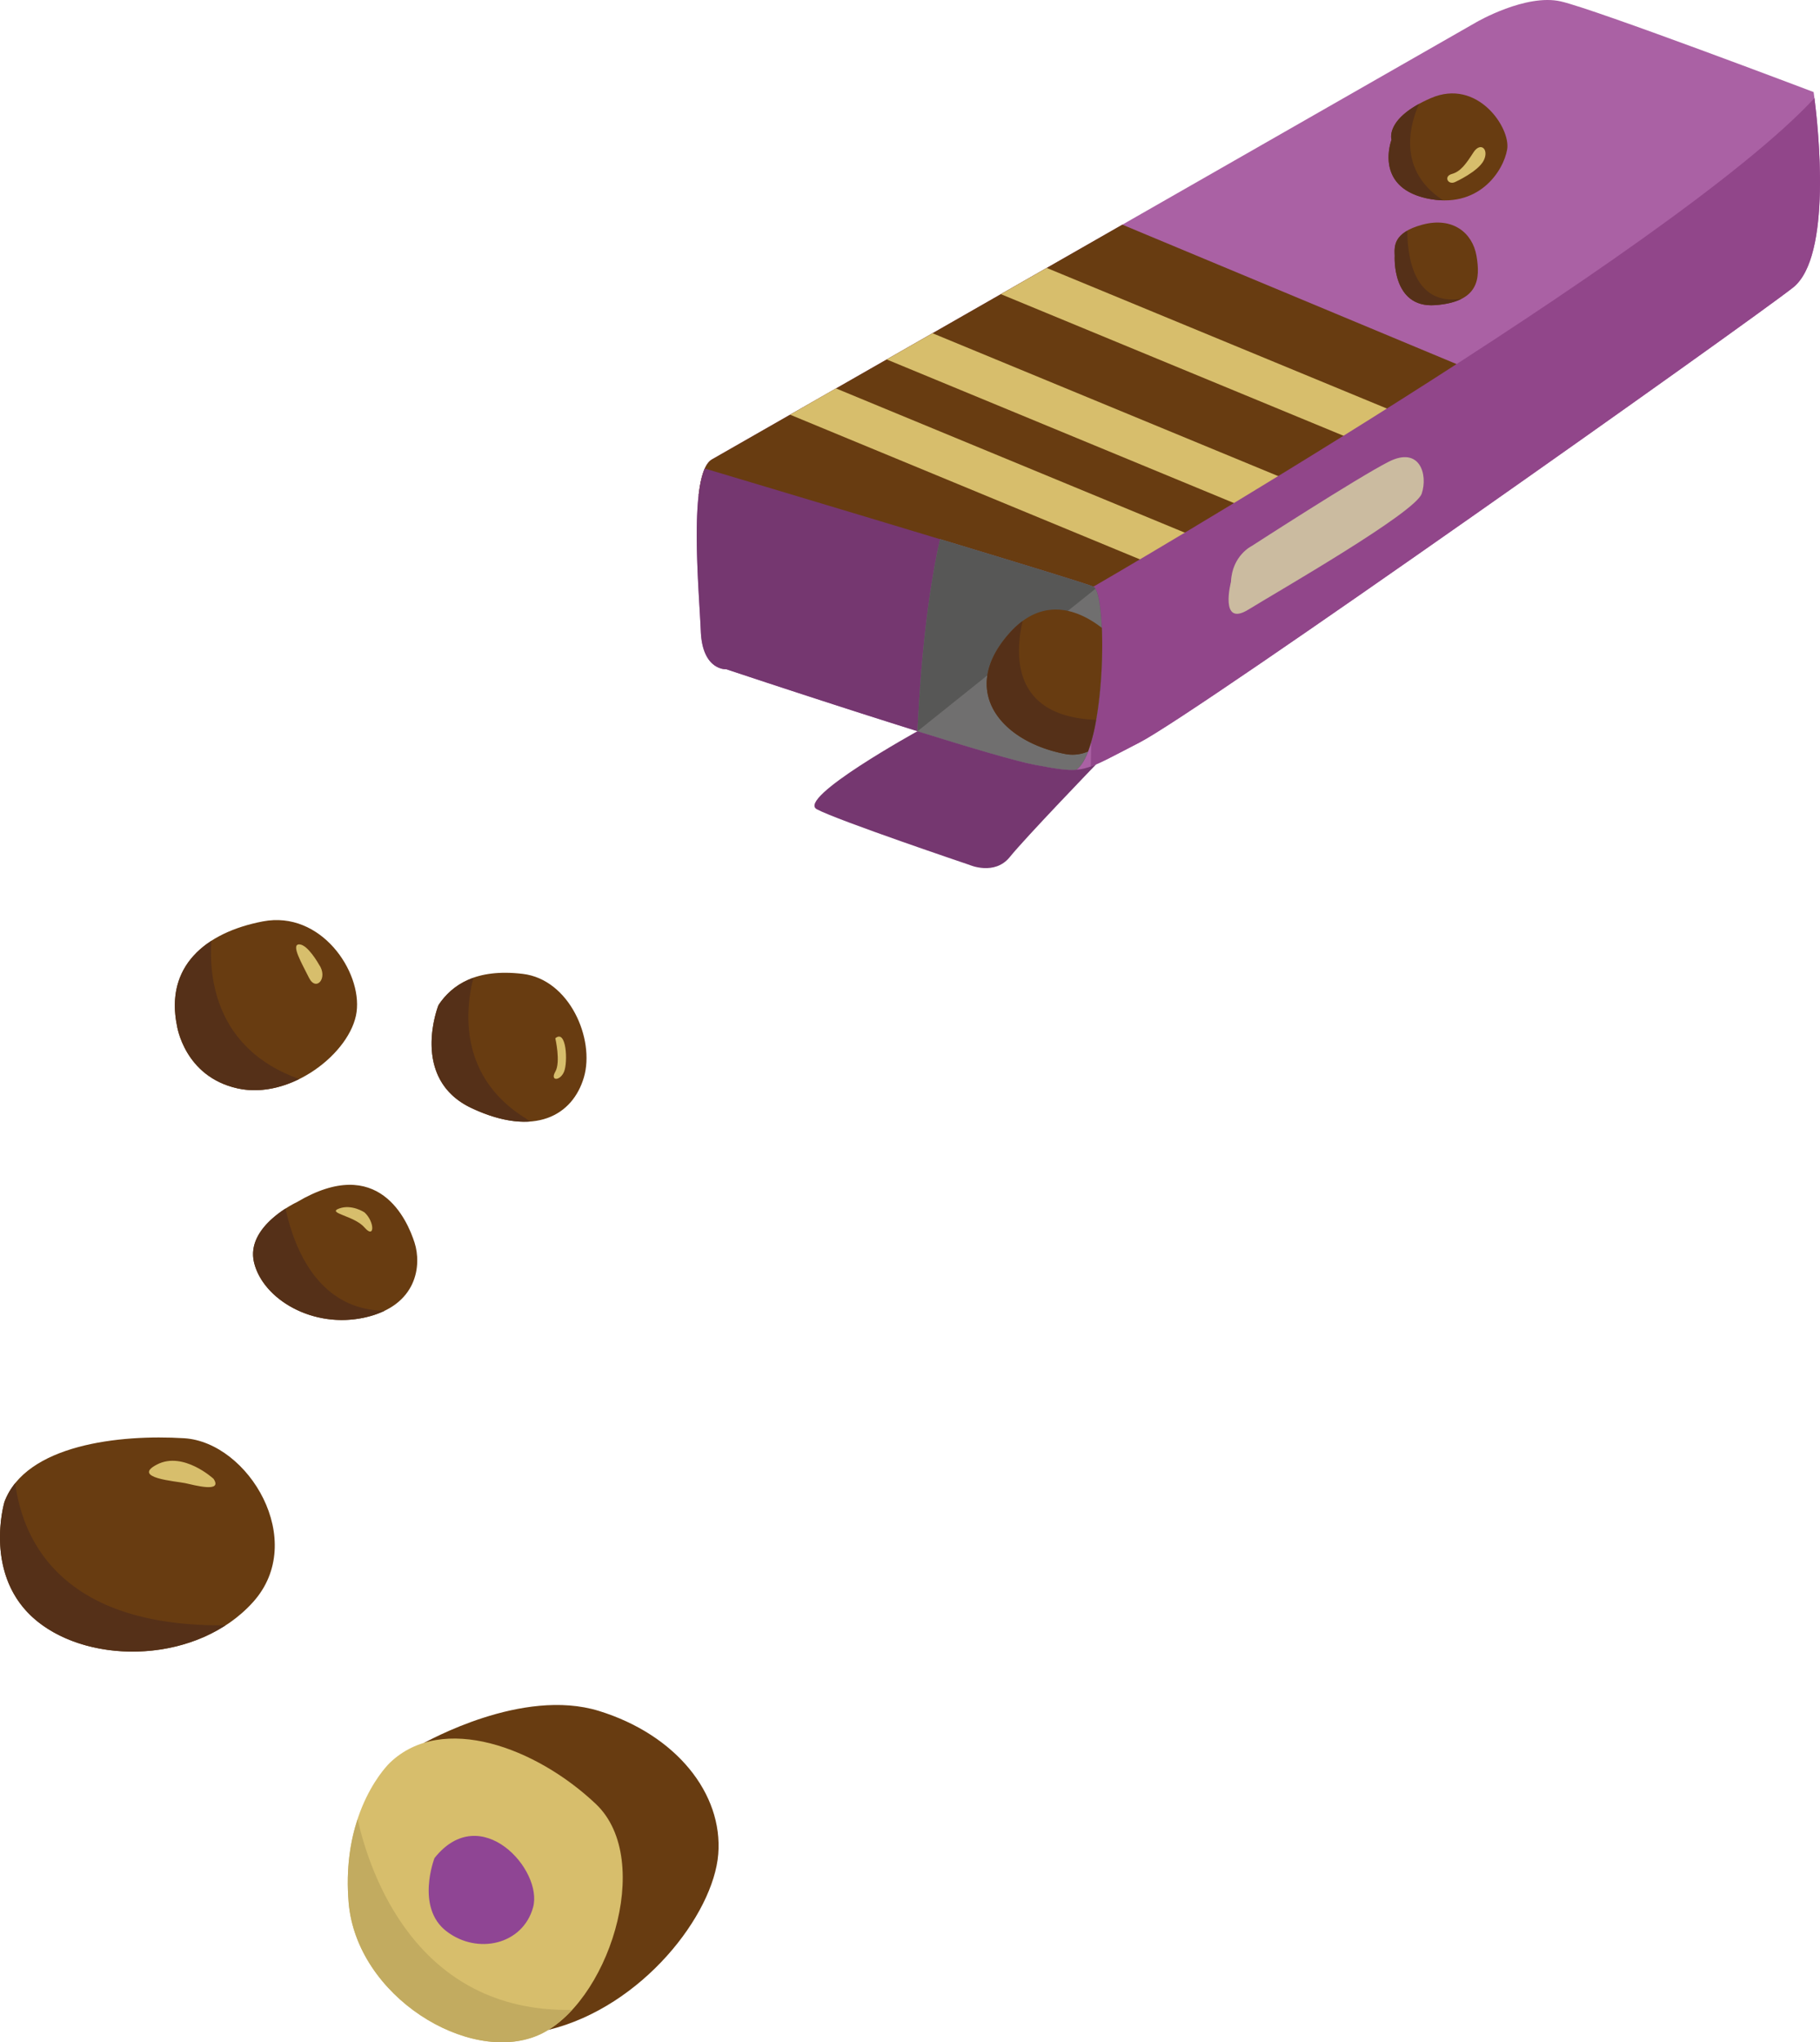 <svg xmlns="http://www.w3.org/2000/svg" viewBox="0.003 -0.004 1079.997 1211.504" style=""><g><title>food07_8093690</title><g data-name="Layer 2"><g data-name="¹Ï¼h 1"><path d="M544.43 433.76s-72 39.7-59.71 46.3 90.56 33 90.56 33 14.9 6.6 24-4.72 51.16-54.92 51.16-54.92-95.91-25.42-106.01-19.66z" fill="#753770"></path><path d="M422.46 272.52L876.21 13.09s29.25-17 50-12.26 150 53.77 150 53.77 14.14 95.28-12.27 116-352.82 251.92-387.73 269.84-32.08 18.87-62.21 13.21S431 397 431 397s-14.17.95-15.11-22.64-7.76-93.66 6.57-101.84z" fill="#aa61a4"></path><path d="M871 218.75l-205-85.48-243.54 139.25c-4.29 2.45-6.66 10.5-7.89 21.13 37.48 23 94.48 57.42 103.39 60.23 13.44 4.25 94.1 26.18 158.49 0S871 218.75 871 218.75z" fill="#683c11"></path><path d="M553.37 197.68l-27.21 15.54 228.6 94.5c8-5.54 16-11.23 23.81-17z" fill="#d7be6c"></path><path d="M727.32 326l-231.26-95.6-27.21 15.6 232 95.91c8.41-4.66 17.3-10.01 26.47-15.91z" fill="#d7be6c"></path><path d="M621.13 158.94l-27.21 15.55L813 265c8.08-6.2 15.62-12.09 22.46-17.5z" fill="#d7be6c"></path><path d="M1076.7 58.19C993.22 148.57 648.86 348 648.86 348l-1.57 106.67c6.54-2.34 14.49-6.81 28.92-14.22 34.91-17.92 361.32-249 387.73-269.81 23.4-18.4 14.98-95.17 12.76-112.45z" fill="#91468a"></path><path d="M418.22 277.92a.47.47 0 0 1-.07.12l-.61 1.68c-7.53 20.37-2.5 74.5-1.7 94.68C416.78 398 431 397 431 397s152.77 51 183 56.65c11.92 2.23 18.67 3.41 24.65 3 17.8-12.39 18.73-104.85 10.26-108.61s-230.25-69.98-230.69-70.12z" fill="#753770"></path><path d="M648.86 348c-3.54-1.58-44.57-14.13-91-28.17-4 17.37-10.65 53.87-13.4 113.94 30.63 9.57 58.4 17.8 69.52 19.89 11.92 2.23 18.67 3.41 24.65 3 17.77-12.45 18.7-104.91 10.23-108.66z" fill="#706f6f"></path><path d="M648.86 348c-3.54-1.58-44.57-14.13-91-28.17-4 17.37-10.65 53.87-13.4 113.94L650 349.32a3.38 3.38 0 0 0-1.14-1.32z" fill="#575756"></path><path d="M645.55 445.79c6.85-17.58 9.26-50.5 8.28-73.35-12-9.34-33.89-20.1-54.59 2.91-30.57 34-5.67 64.14 31.88 71.69a23.22 23.22 0 0 0 14.43-1.25z" fill="#683c11"></path><path d="M606.85 368.38a50.74 50.74 0 0 0-7.61 7c-30.57 34-5.67 64.14 31.88 71.69a23.22 23.22 0 0 0 14.43-1.25A104.22 104.22 0 0 0 650.4 427c-49.55-1.81-48.32-38.09-43.55-58.62z" fill="#553018"></path><path d="M825.74 82.9s-10.62 27.59 20.51 34.67 46-16.27 48.12-29-17.69-42.35-45.29-30.37-23.34 24.7-23.34 24.7z" fill="#683c11"></path><path d="M842.05 61.65c-19.7 10.85-16.31 21.25-16.31 21.25s-10.62 27.59 20.51 34.67a50.4 50.4 0 0 0 10.13 1.26c-26.61-17.36-20.38-43.36-14.33-57.18z" fill="#553018"></path><path d="M827.63 151.77s-1.89 31.12 24 29.24 26.89-15.56 24.53-29.24-14.14-23.31-32.07-18.5-16.62 13.28-16.46 18.5z" fill="#683c11"></path><path d="M867.34 177.21c-28.55 4.51-32.19-25.34-32.25-40.33-8.25 4.76-7.59 10.8-7.46 14.89 0 0-1.89 31.12 24 29.24 6.92-.5 11.95-1.86 15.71-3.8z" fill="#553018"></path><path d="M863.64 107.9s13.51-6.13 16.82-12.73-1.89-11.33-6.14-4.72-7.55 11.32-12.73 12.73-2.27 6.94 2.05 4.72z" fill="#d7be6c"></path><path d="M730.46 345.16s-7.06 27.2 10.38 16.43 99.06-57.47 102.83-68.79-1.15-28.3-19.68-18.87-81.27 50-81.27 50-11.58 5.6-12.26 21.23z" fill="#cbbba0"></path><path d="M105 608.36s4.25 30.19 35.85 37.26 67.46-21.22 70.75-45.28S190.39 540 156 546.57s-58.07 26.88-51 61.79z" fill="#683c11"></path><path d="M260.19 596.26S242.73 640 280 657.41s59.9 4.25 66.51-18.39S338 581 310.19 577.7s-41.99 6.46-50 18.56z" fill="#683c11"></path><path d="M176.24 713.07s-30.66 14.16-25.48 35.85 34.91 39.62 66 32.55 33.48-31.14 29.24-44.34-21.18-52.84-69.76-24.06z" fill="#683c11"></path><path d="M2.65 890.9s-13.2 44.33 19.35 70.75 95.53 25 128.19-11.32-2.72-94.81-40.93-97.17-93.88 3.78-106.61 37.74z" fill="#683c11"></path><path d="M251.58 1033.87c1.32-.36 58.13-33.07 103.89-18.92s73.59 49.06 70.75 84.91-45 90.64-100.77 104.28z" fill="#683c11"></path><path d="M231.42 1045.61s-29.25 27.36-24.53 83 71.23 96.23 112.27 78.77 69.8-103.77 34.42-137.26-91.03-54.23-122.16-24.51z" fill="#d7be6c"></path><path d="M319.16 1207.4c7.25-3.08 14.09-8.41 20.29-15.13-92.95 1.69-120.33-82.19-127.24-113.16-4.24 12.8-7 29.26-5.32 49.52 4.72 55.65 71.23 96.23 112.27 78.77z" fill="#c2ab60"></path><path d="M257.83 1102.21s-11.32 29.25 7.08 43.4 45.29 8 51.42-14.15-31.14-63.69-58.5-29.25z" fill="#8f4594"></path><path d="M133.76 964.13C35 965.2 13.16 912 9.05 879.82a39.78 39.78 0 0 0-6.4 11.08s-13.2 44.33 19.35 70.75c27.71 22.49 77.42 24.71 111.76 2.48z" fill="#553018"></path><path d="M216.8 781.47a53.79 53.79 0 0 0 11.41-3.93c-40.4-.49-54.18-39.14-58.75-60.64-8.7 5.6-22.29 17-18.7 32 5.24 21.72 34.91 39.64 66.04 32.57z" fill="#553018"></path><path d="M177.54 640.08c-49.83-17.76-53.63-60.71-52.08-82-16.37 10.56-25.13 27.2-20.45 50.26 0 0 4.25 30.19 35.85 37.26 12.31 2.78 25.25.12 36.68-5.52z" fill="#553018"></path><path d="M310.67 662.6c-39.08-25.1-34.29-64.85-29.74-82.51a40.4 40.4 0 0 0-20.74 16.17S242.73 640 280 657.41c13.46 6.3 25 8.57 34.56 7.87-1.16-.86-2.44-1.74-3.89-2.68z" fill="#553018"></path><path d="M126.71 877.22s-17.93-16.51-33.5-8.49 11.32 9.92 16.75 11.09 22.41 5.89 16.75-2.6z" fill="#d7be6c"></path><path d="M216.32 719.21s-7.54-5.08-15.09-2.31 9 4.19 15.09 11.27 6.13-3.3 0-8.96z" fill="#d7be6c"></path><path d="M189.19 572s-6.57-11.8-11.65-11.8 1.64 11.4 5.83 19.85 11.63.12 5.82-8.05z" fill="#d7be6c"></path><path d="M329.53 615.91s3.29 14.15 0 19.81 2.84 5.66 5.19 0 1.41-25.47-5.19-19.81z" fill="#d7be6c"></path></g></g></g></svg>